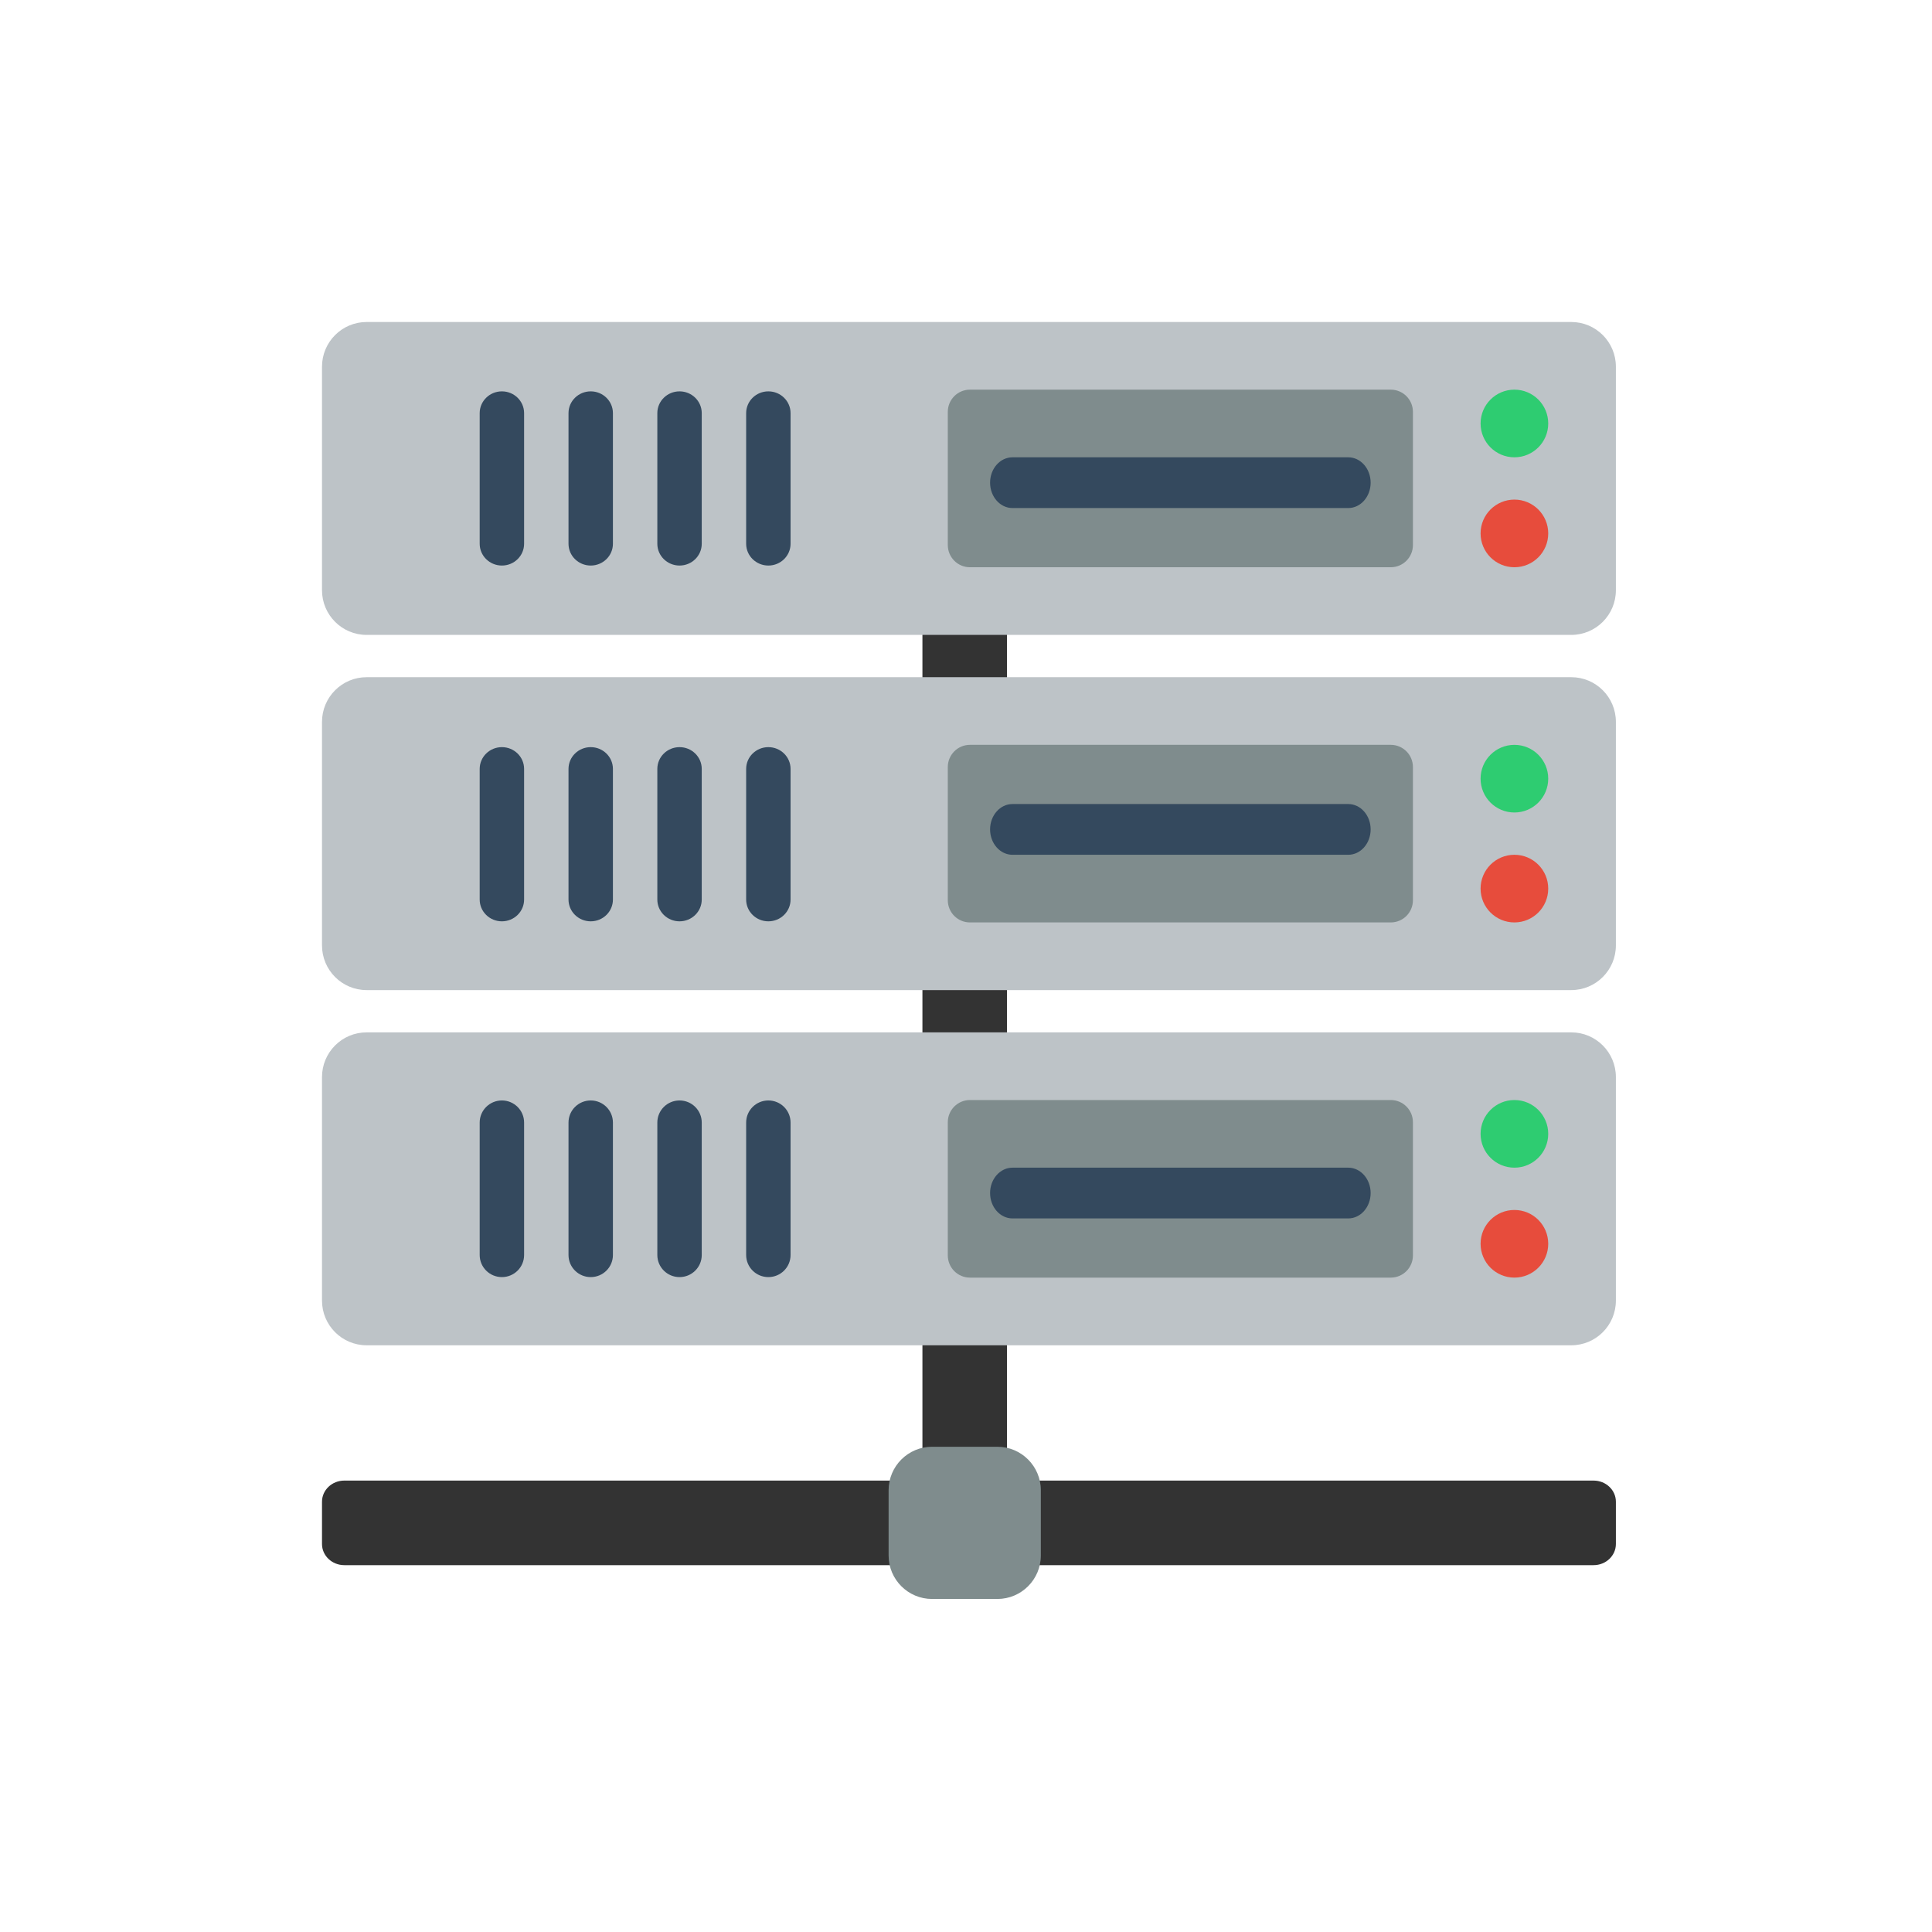 <?xml version="1.0" encoding="UTF-8"?>
<svg width="150px" height="150px" viewBox="0 0 150 150" version="1.1" xmlns="http://www.w3.org/2000/svg" xmlns:xlink="http://www.w3.org/1999/xlink">
    <!-- Generator: Sketch 46.2 (44496) - http://www.bohemiancoding.com/sketch -->
    <title>hardware</title>
    <desc>Created with Sketch.</desc>
    <defs></defs>
    <g id="Icons" stroke="none" stroke-width="1" fill="none" fill-rule="evenodd">
        <g id="hardware" fill-rule="nonzero">
            <rect id="Rectangle-path" fill="#333333" x="71.617" y="45.354" width="6.566" height="72.224"></rect>
            <path d="M125.457,116.594 L125.457,119.876 C125.457,120.783 124.682,121.518 123.725,121.518 L26.732,121.518 C25.776,121.518 25,120.783 25,119.876 L25,116.594 C25,115.687 25.776,114.952 26.732,114.952 L123.725,114.952 C124.682,114.952 125.457,115.687 125.457,116.594 Z" id="Shape" fill="#333333"></path>
            <path d="M77.433,124.144 L72.368,124.144 C70.503,124.144 68.991,122.633 68.991,120.768 L68.991,115.702 C68.991,113.837 70.503,112.326 72.368,112.326 L77.433,112.326 C79.298,112.326 80.81,113.837 80.81,115.702 L80.81,120.768 C80.81,122.633 79.298,124.144 77.433,124.144 Z" id="Shape" fill="#7F8C8D"></path>
            <path d="M121.993,49.294 L28.464,49.294 C26.551,49.294 25,47.74 25,45.823 L25,28.47 C25,26.554 26.551,25 28.464,25 L121.993,25 C123.907,25 125.457,26.554 125.457,28.47 L125.457,45.823 C125.457,47.74 123.907,49.294 121.993,49.294 Z" id="Shape" fill="#BDC3C7"></path>
            <circle id="Oval" fill="#2ECC71" cx="117.578" cy="32.879" r="2.626"></circle>
            <circle id="Oval" fill="#E74C3C" cx="117.578" cy="41.415" r="2.626"></circle>
            <path d="M107.98,44.041 L75.307,44.041 C74.357,44.041 73.587,43.269 73.587,42.317 L73.587,31.976 C73.587,31.024 74.357,30.253 75.307,30.253 L107.98,30.253 C108.929,30.253 109.699,31.024 109.699,31.976 L109.699,42.318 C109.699,43.269 108.929,44.041 107.98,44.041 Z" id="Shape" fill="#7F8C8D"></path>
            <path d="M104.678,39.445 L78.608,39.445 C77.648,39.445 76.87,38.563 76.87,37.475 L76.87,37.475 C76.87,36.387 77.648,35.505 78.608,35.505 L104.678,35.505 C105.638,35.505 106.416,36.387 106.416,37.475 L106.416,37.475 C106.416,38.563 105.638,39.445 104.678,39.445 Z" id="Shape" fill="#34495E"></path>
            <path d="M121.993,76.87 L28.464,76.87 C26.551,76.87 25,75.316 25,73.4 L25,56.047 C25,54.13 26.551,52.577 28.464,52.577 L121.993,52.577 C123.907,52.577 125.457,54.13 125.457,56.047 L125.457,73.4 C125.457,75.316 123.907,76.87 121.993,76.87 Z" id="Shape" fill="#BDC3C7"></path>
            <circle id="Oval" fill="#2ECC71" cx="117.578" cy="60.456" r="2.626"></circle>
            <circle id="Oval" fill="#E74C3C" cx="117.578" cy="68.991" r="2.626"></circle>
            <path d="M107.98,71.617 L75.307,71.617 C74.357,71.617 73.587,70.846 73.587,69.894 L73.587,59.553 C73.587,58.601 74.357,57.829 75.307,57.829 L107.98,57.829 C108.929,57.829 109.699,58.601 109.699,59.553 L109.699,69.894 C109.699,70.846 108.929,71.617 107.98,71.617 Z" id="Shape" fill="#7F8C8D"></path>
            <path d="M104.678,66.365 L78.608,66.365 C77.648,66.365 76.87,65.483 76.87,64.395 L76.87,64.395 C76.87,63.307 77.648,62.425 78.608,62.425 L104.678,62.425 C105.638,62.425 106.416,63.307 106.416,64.395 L106.416,64.395 C106.416,65.483 105.638,66.365 104.678,66.365 Z" id="Shape" fill="#34495E"></path>
            <path d="M121.993,104.447 L28.464,104.447 C26.551,104.447 25,102.893 25,100.976 L25,83.624 C25,81.707 26.551,80.153 28.464,80.153 L121.993,80.153 C123.907,80.153 125.457,81.707 125.457,83.624 L125.457,100.976 C125.457,102.893 123.907,104.447 121.993,104.447 Z" id="Shape" fill="#BDC3C7"></path>
            <circle id="Oval" fill="#2ECC71" cx="117.578" cy="88.032" r="2.626"></circle>
            <circle id="Oval" fill="#E74C3C" cx="117.578" cy="96.568" r="2.626"></circle>
            <g id="Group" transform="translate(36.819, 29.406)" fill="#34495E">
                <path d="M2.148,69.748 C1.196,69.748 0.424,68.98 0.424,68.034 L0.424,57.748 C0.424,56.801 1.196,56.033 2.148,56.033 C3.1,56.033 3.872,56.801 3.872,57.748 L3.872,68.034 C3.872,68.981 3.1,69.748 2.148,69.748 Z" id="Shape"></path>
                <path d="M9.044,69.748 C8.092,69.748 7.32,68.98 7.32,68.034 L7.32,57.748 C7.32,56.801 8.092,56.033 9.044,56.033 C9.996,56.033 10.768,56.801 10.768,57.748 L10.768,68.034 C10.768,68.981 9.996,69.748 9.044,69.748 Z" id="Shape"></path>
                <path d="M2.148,42.126 C1.196,42.126 0.424,41.369 0.424,40.435 L0.424,30.292 C0.424,29.359 1.196,28.602 2.148,28.602 C3.1,28.602 3.872,29.359 3.872,30.292 L3.872,40.435 C3.872,41.369 3.1,42.126 2.148,42.126 Z" id="Shape"></path>
                <path d="M9.044,42.126 C8.092,42.126 7.32,41.369 7.32,40.435 L7.32,30.292 C7.32,29.359 8.092,28.602 9.044,28.602 C9.996,28.602 10.768,29.359 10.768,30.292 L10.768,40.435 C10.768,41.369 9.996,42.126 9.044,42.126 Z" id="Shape"></path>
                <path d="M2.148,14.503 C1.196,14.503 0.424,13.746 0.424,12.812 L0.424,2.669 C0.424,1.736 1.196,0.979 2.148,0.979 C3.1,0.979 3.872,1.736 3.872,2.669 L3.872,12.813 C3.872,13.746 3.1,14.503 2.148,14.503 Z" id="Shape"></path>
                <path d="M9.044,14.503 C8.092,14.503 7.32,13.746 7.32,12.812 L7.32,2.669 C7.32,1.736 8.092,0.979 9.044,0.979 C9.996,0.979 10.768,1.736 10.768,2.669 L10.768,12.813 C10.768,13.746 9.996,14.503 9.044,14.503 Z" id="Shape"></path>
                <path d="M15.94,14.503 C14.988,14.503 14.216,13.746 14.216,12.812 L14.216,2.669 C14.216,1.736 14.988,0.979 15.94,0.979 C16.892,0.979 17.664,1.736 17.664,2.669 L17.664,12.813 C17.664,13.746 16.892,14.503 15.94,14.503 Z" id="Shape"></path>
                <path d="M22.836,14.503 C21.884,14.503 21.112,13.746 21.112,12.812 L21.112,2.669 C21.112,1.736 21.884,0.979 22.836,0.979 C23.788,0.979 24.56,1.736 24.56,2.669 L24.56,12.813 C24.56,13.746 23.788,14.503 22.836,14.503 Z" id="Shape"></path>
                <path d="M15.94,42.126 C14.988,42.126 14.216,41.369 14.216,40.435 L14.216,30.292 C14.216,29.359 14.988,28.602 15.94,28.602 C16.892,28.602 17.664,29.359 17.664,30.292 L17.664,40.435 C17.664,41.369 16.892,42.126 15.94,42.126 Z" id="Shape"></path>
                <path d="M22.836,42.126 C21.884,42.126 21.112,41.369 21.112,40.435 L21.112,30.292 C21.112,29.359 21.884,28.602 22.836,28.602 C23.788,28.602 24.56,29.359 24.56,30.292 L24.56,40.435 C24.56,41.369 23.788,42.126 22.836,42.126 Z" id="Shape"></path>
                <path d="M15.94,69.748 C14.988,69.748 14.216,68.98 14.216,68.034 L14.216,57.748 C14.216,56.801 14.988,56.033 15.94,56.033 C16.892,56.033 17.664,56.801 17.664,57.748 L17.664,68.034 C17.664,68.981 16.892,69.748 15.94,69.748 Z" id="Shape"></path>
                <path d="M22.836,69.748 C21.884,69.748 21.112,68.98 21.112,68.034 L21.112,57.748 C21.112,56.801 21.884,56.033 22.836,56.033 C23.788,56.033 24.56,56.801 24.56,57.748 L24.56,68.034 C24.56,68.981 23.788,69.748 22.836,69.748 Z" id="Shape"></path>
            </g>
            <path d="M107.98,99.194 L75.307,99.194 C74.357,99.194 73.587,98.422 73.587,97.47 L73.587,87.129 C73.587,86.178 74.357,85.406 75.307,85.406 L107.98,85.406 C108.929,85.406 109.699,86.178 109.699,87.129 L109.699,97.471 C109.699,98.422 108.929,99.194 107.98,99.194 Z" id="Shape" fill="#7F8C8D"></path>
            <path d="M104.678,94.598 L78.608,94.598 C77.648,94.598 76.87,93.716 76.87,92.628 L76.87,92.628 C76.87,91.54 77.648,90.658 78.608,90.658 L104.678,90.658 C105.638,90.658 106.416,91.54 106.416,92.628 L106.416,92.628 C106.416,93.716 105.638,94.598 104.678,94.598 Z" id="Shape" fill="#34495E"></path>
        </g>
    </g>
</svg>